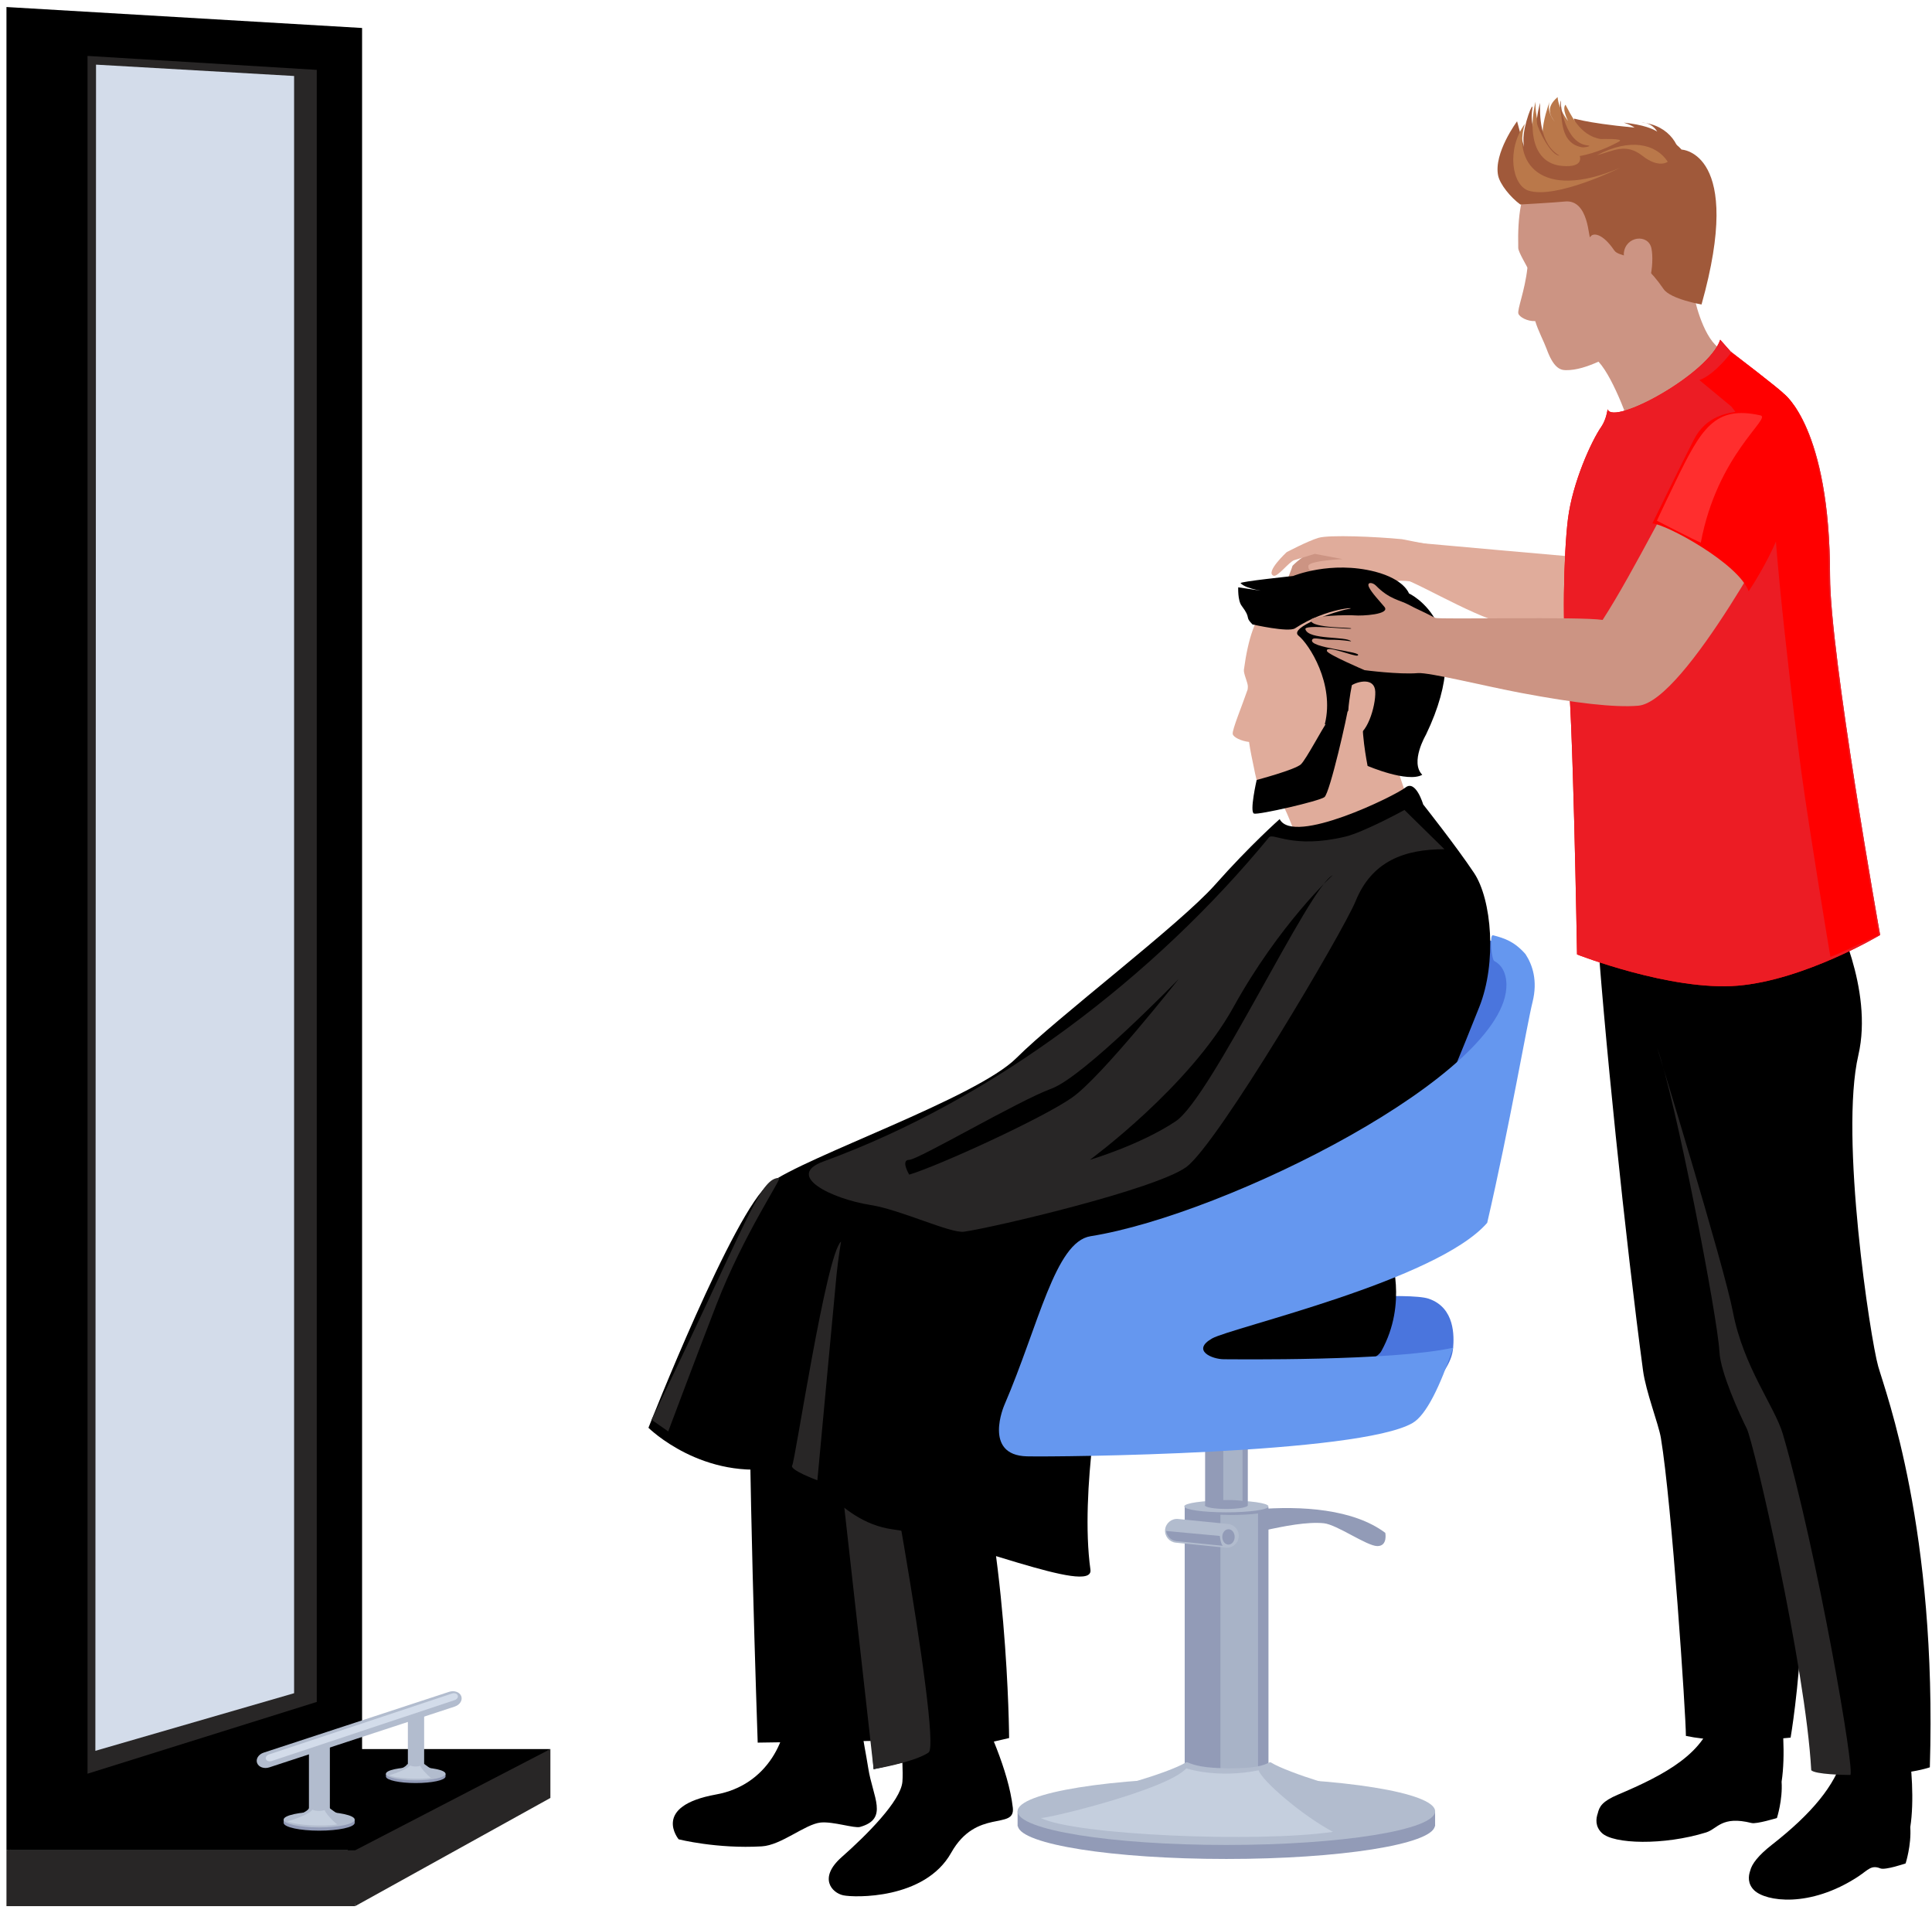 <svg width="261" height="258" viewBox="0 0 261 258" fill="none" xmlns="http://www.w3.org/2000/svg">
<path d="M240.381 229.75C240.381 229.75 232.237 227.211 231.591 231.148C230.678 236.759 224.73 239.781 218.568 242.396C216.447 243.294 216.06 244.004 215.845 244.923C215.597 245.64 215.479 246.677 216.389 247.559C217.94 249.08 224.754 249.271 230.484 247.496C232.035 247.009 232.569 245.208 236.631 246.224C237.308 246.391 240.049 245.548 240.049 245.548C240.049 245.548 240.842 243.103 240.682 240.645C241.224 237.162 240.844 232.193 240.381 229.75Z" fill="black"/>
<path d="M215.603 123.119C216.555 138.341 219.659 168.01 221.963 185.118C222.353 188.011 224.053 192.305 224.372 194.203C225.863 203.147 227.754 231.672 227.754 234.458C233.307 235.649 241.899 234.688 241.899 234.688C241.899 234.688 246.363 209.082 240.672 188.019C238.64 180.476 239.817 133.097 241.407 126.74C242.992 120.377 215.603 123.119 215.603 123.119Z" fill="black"/>
<path d="M257.768 235.883C257.768 235.883 250.049 233.438 248.98 237.279C247.915 241.107 244.797 244.927 239.36 249.171C237.555 250.585 236.655 251.747 236.438 252.671C236.192 253.373 236.069 254.42 236.977 255.308C238.538 256.824 244.489 257.738 251.022 253.457C252.39 252.551 252.782 251.852 254.02 252.352C254.663 252.629 257.435 251.682 257.435 251.682C257.435 251.682 258.228 249.242 258.066 246.778C258.615 243.306 258.241 238.324 257.768 235.883Z" fill="black"/>
<path d="M247.724 123.261C247.724 123.261 253.138 133.532 251.049 142.523C248.504 153.491 252.675 180.838 253.729 184.535C254.789 188.25 261.691 206.546 260.708 238.7C260.708 238.7 254.059 241.046 245.914 238.135C245.914 229.115 242.383 202.787 238.405 196.958C236.92 194.775 235.235 187.949 235.235 184.768C235.235 181.595 223.447 136.625 224.501 128.142C225.563 119.669 247.724 123.261 247.724 123.261Z" fill="black"/>
<path d="M223.879 141.537C226.322 148.305 232.052 177.932 232.283 182.574C232.424 185.394 235.042 191.086 235.981 192.963C236.917 194.841 243.932 225.183 244.685 239.096C245.248 239.664 249.202 239.735 249.95 239.735C250.706 239.735 245.465 209.505 240.861 193.72C239.779 189.994 235.528 184.664 234.1 177.173C232.921 170.978 223.879 141.537 223.879 141.537Z" fill="#282626"/>
<path d="M188.289 77.833C189.921 77.652 198.371 83.046 203.304 84.255C210.965 86.125 215.043 87.772 218.445 87.389C225.22 86.635 238.736 54.709 238.736 54.709C238.736 54.709 228.165 52.717 225.866 56.068C223.569 59.419 223.148 68.512 218.725 75.788C215.445 75.364 188.767 73.186 188.265 72.945L188.289 77.833Z" fill="#E0AC9B"/>
<path d="M174.611 76.419C174.321 77.453 173.332 79.215 174.125 78.943C174.914 78.673 174.805 78.087 175.555 77.587C176.303 77.071 177.585 75.089 177.585 75.089C177.585 75.089 174.522 78.501 175.202 78.859C175.872 79.213 178.461 76.293 178.461 76.293C178.461 76.293 176.813 78.427 177.161 78.364C177.287 78.336 177.496 78.453 177.739 78.33C178.181 78.126 178.754 77.582 179.285 77.191C180.09 76.584 184.453 75.393 183.598 74.704C182.74 74.016 180.841 72.932 178.485 73.871C176.12 74.809 174.611 76.419 174.611 76.419Z" fill="#CC9483"/>
<path d="M189.392 72.825C185.772 72.472 179.586 72.22 178.14 72.636C176.699 73.055 173.819 74.576 173.819 74.576C173.819 74.576 170.91 77.271 172.03 77.755C172.587 77.999 174.133 75.87 174.852 75.655C175.569 75.438 177.619 74.807 177.619 74.807L181.393 75.516C181.393 75.516 176.782 75.726 176.753 76.438C176.727 77.156 177.125 77.171 178.799 77.245C180.447 77.307 182.314 78.952 183.75 79.14C186.143 79.436 187.281 78.726 188.764 78.48C189.954 78.284 192.488 78.852 192.488 78.852L194.513 73.825L189.392 72.825Z" fill="#E0AC9B"/>
<path d="M192.635 188.883C194.735 185.582 196.137 184.181 196.31 182.019C196.428 180.576 196.606 176.628 193.004 175.408C190.388 174.515 176.892 175.567 173.733 175.567C166.232 175.567 160.833 186.48 165.034 188.582C169.234 190.687 192.635 188.883 192.635 188.883Z" fill="#4A75DD"/>
<path d="M203.234 127.567C196.635 125.559 193.332 125.812 182.232 131.515C160.431 147.334 132.058 154.466 128.826 155.796C124.324 157.647 122.525 166.355 116.172 178.815C116.172 178.815 112.024 185.28 118.024 185.429C122.222 185.536 182.229 186.633 189.429 182.426C190.366 181.876 191.292 180.784 192.186 179.289C185.014 180.378 165.699 180.708 163.628 180.274C161.224 179.776 159.728 179.274 162.027 177.47C164.132 175.82 188.54 170.542 197.446 165.025C200.396 154.097 203.629 139.388 204.429 136.178C205.936 130.167 203.234 127.567 203.234 127.567Z" fill="#4A75DD"/>
<path d="M157.398 206.595C159.158 205.155 178.576 200.6 187.144 207.035C187.144 207.035 187.5 208.821 186.074 208.821C184.646 208.821 180.621 205.92 178.845 205.737C174.38 205.286 166.299 208.14 164.117 208.017C161.938 207.894 157.398 206.595 157.398 206.595Z" fill="#929BB7"/>
<path d="M171.362 203.573H160.047V240.887H171.362V203.573Z" fill="#929BB7"/>
<path d="M171.362 203.46C171.362 203.902 168.814 204.261 165.676 204.261C162.532 204.261 159.984 203.902 159.984 203.46C159.984 203.014 162.532 202.656 165.676 202.656C168.814 202.656 171.362 203.014 171.362 203.46Z" fill="#B2BCCE"/>
<path opacity="0.71" d="M164.868 204.593V239.866H169.955V204.418C168.956 204.544 167.654 204.622 166.207 204.622C165.744 204.622 165.3 204.609 164.868 204.593Z" fill="#B2BCCE"/>
<path d="M193.873 246.542C193.873 246.542 193.876 246.537 193.876 246.532L193.873 246.521V244.641H191.31C186.864 243.07 177.074 241.984 165.676 241.984C154.28 241.984 144.485 243.07 140.036 244.641H137.47V246.657H137.509C137.936 249.116 150.367 251.08 165.676 251.08C180.982 251.08 193.413 249.116 193.837 246.657H193.873V246.542Z" fill="#929BB7"/>
<path d="M193.875 244.638C193.875 247.154 181.248 249.188 165.672 249.188C150.097 249.188 137.467 247.156 137.467 244.638C137.467 242.124 150.097 240.09 165.672 240.09C181.248 240.092 193.875 242.124 193.875 244.638Z" fill="#B2BCCE"/>
<path d="M166.243 244.505C170.363 243.973 185.187 242.056 184.01 242.056C182.645 242.056 174.09 239.514 171.681 238.038C171.451 237.896 171.236 238.446 169.091 238.705C168.027 238.836 166.688 238.823 165.956 238.841C165.218 238.826 164.038 238.802 162.974 238.674C160.829 238.412 160.447 237.899 160.212 238.038C157.808 239.514 148.761 242.056 147.396 242.056C146.219 242.056 161.044 243.973 165.163 244.505L165.187 244.641C165.187 244.641 165.375 244.62 165.702 244.575C166.031 244.62 166.217 244.641 166.217 244.641L166.243 244.505Z" fill="#B2BCCE"/>
<path opacity="0.59" d="M160.259 238.839C157.717 241.719 141.386 245.675 140.58 245.536C145.267 247.885 170.033 248.895 180.077 247.416C175.793 245.138 170.436 240.449 170.036 239.106C164.342 240.245 160.259 238.839 160.259 238.839Z" fill="#D3DCEA"/>
<path d="M168.57 187.222H162.803V203.245H168.57V187.222Z" fill="#929BB7"/>
<path d="M168.576 203.313C168.576 203.035 167.274 202.818 165.673 202.818C164.07 202.818 162.772 203.035 162.772 203.313C162.772 203.585 164.072 203.805 165.673 203.805C167.276 203.802 168.576 203.585 168.576 203.313Z" fill="#929BB7"/>
<path opacity="0.71" d="M165.948 202.601C166.686 202.601 167.35 202.645 167.857 202.726V187.847H165.26V202.609C165.483 202.603 165.71 202.601 165.948 202.601Z" fill="#B2BCCE"/>
<path d="M167.344 207.594C167.258 208.479 166.466 209.125 165.587 209.034L158.836 208.361C157.957 208.266 157.311 207.484 157.4 206.599C157.487 205.716 158.274 205.072 159.161 205.159L165.911 205.834C166.79 205.921 167.433 206.711 167.344 207.594Z" fill="#B2BCCE"/>
<path d="M166.795 207.583C166.795 208.152 166.423 208.62 165.96 208.62C165.497 208.62 165.121 208.154 165.121 207.583C165.121 207.005 165.497 206.544 165.96 206.544C166.423 206.544 166.795 207.005 166.795 207.583Z" fill="#929BB7"/>
<path d="M158.937 208.155L165.199 208.786C164.916 208.589 164.788 207.45 164.788 207.45L157.538 206.783C157.64 207.495 158.189 208.081 158.937 208.155Z" fill="#929BB7"/>
<path d="M116.653 228.804C115.764 231.78 116.674 234.875 117.292 238.797C117.896 242.717 120.095 245.657 116.185 246.754C115.427 246.971 112.537 245.989 110.855 246.16C108.749 246.385 105.551 249.223 102.912 249.377C96.831 249.733 91.681 248.424 91.681 248.424C91.681 248.424 87.943 243.95 96.747 242.368C103.581 241.143 106.84 234.839 106.343 229.115C106.22 227.649 116.653 228.804 116.653 228.804Z" fill="black"/>
<path d="M131.727 229.539C133.291 232.877 136.239 239.025 136.825 244.156C137.175 247.251 131.915 244.162 128.494 250.249C124.934 256.588 115.38 256.308 113.908 255.986C112.406 255.658 110.502 253.661 113.704 250.83C117.114 247.819 121.676 243.245 121.908 240.661C122.123 238.085 121.315 230.476 121.315 230.476L131.727 229.539Z" fill="black"/>
<path d="M105.041 171.943C101.96 173.82 101.482 179.077 101.372 181.591C100.883 192.747 102.36 235.366 102.36 235.366L119.199 235.115C119.199 235.115 127.406 196.258 123.083 180.601C121.773 175.854 111.504 168.002 105.041 171.943Z" fill="black"/>
<path d="M185.96 91.357C185.683 94.044 189.112 105.65 190.78 109.394C192.439 113.13 184.359 118.422 184.359 118.422L176.222 116.508C176.222 116.508 174.303 109.881 172.532 107.376C170.756 104.844 185.96 91.357 185.96 91.357Z" fill="#E0AC9B"/>
<path d="M177.752 79.584C171.935 79.602 169.204 81.806 168.043 90.46C167.975 91.009 168.611 92.235 168.577 92.772C168.566 92.894 168.566 92.997 168.548 93.12C167.808 95.288 166.44 98.566 166.531 99.129C166.604 99.592 167.706 100.092 168.739 100.212C168.922 101.548 169.189 102.645 169.382 103.629C169.874 106.171 170.172 106.805 170.923 106.944C173.706 107.428 176.907 106.522 179.972 105.889C184.168 105.017 184.481 98.841 185.146 94.376C186.223 87.001 185.19 79.555 177.752 79.584Z" fill="#E0AC9B"/>
<path d="M184.722 91.474C185.718 89.866 187.9 90.068 188.344 91.482C188.776 92.942 187.751 97.936 185.153 98.278C182.564 98.629 184.722 91.474 184.722 91.474Z" fill="#E0AC9B"/>
<path d="M169.204 84.338C168.079 83.207 169.12 83.655 167.737 81.817C167.187 81.084 167.276 79.324 167.276 79.324L171.194 79.913C171.194 79.913 168.336 79.599 167.598 78.764C167.418 78.557 174.696 77.795 174.696 77.795C174.696 77.795 179.786 75.68 185.773 77.216C189.738 78.251 190.34 80.151 190.34 80.151C190.34 80.151 199.763 84.451 192.628 99.251C192.628 99.251 190.45 102.951 192.137 104.645C190.17 105.771 184.75 103.446 184.75 103.446C184.75 103.446 183.636 97.824 184.298 96.382C185.7 93.282 183.843 91.947 182.995 93.072C182.695 93.465 182.917 95.565 182.363 95.889C181.871 96.164 178.86 98.238 178.981 97.78C180.322 92.35 176.836 86.998 175.426 85.864C174.019 84.744 180.424 82.544 182.111 82.259C183.798 81.979 179.292 82.005 174.953 84.862C174.077 85.448 169.204 84.338 169.204 84.338Z" fill="black"/>
<path d="M182.627 92.544C183.386 92.052 185.711 91.437 185.79 93.427C185.865 95.421 184.597 99.537 182.91 99.362C181.244 99.186 182.627 92.544 182.627 92.544Z" fill="#E0AC9B"/>
<path d="M179.357 97.403C178.617 98.417 176.493 102.48 175.761 103.216C175.02 103.954 169.768 105.344 169.768 105.344C169.768 105.344 168.767 109.711 169.415 109.887C170.059 110.073 178.185 108.214 178.923 107.664C179.66 107.104 182.08 96.408 182.163 95.392C182.26 94.385 179.357 97.403 179.357 97.403Z" fill="black"/>
<path d="M148.037 169.809C134.18 170.188 117.138 174.838 112.794 178.561C110.058 180.902 110.277 181.402 110.434 185.251C110.986 199.096 117.109 224.325 118.019 238.953L136.323 234.748C136.323 234.748 136.197 207.987 130.27 189.751C129.551 187.531 183.462 188.167 186.613 182.481C190.228 175.961 187.819 169.476 187.819 169.476C187.819 169.476 149.743 169.759 148.037 169.809Z" fill="black"/>
<path d="M111.434 180.165L118.019 238.954C118.019 238.954 123.517 238.024 125.445 236.702C127.367 235.38 117.554 181.997 116.68 180.848C115.815 179.699 111.434 180.165 111.434 180.165Z" fill="#282626"/>
<path d="M172.874 110.633C174.712 114.236 188.457 107.497 189.861 106.371C191.263 105.245 192.262 108.651 192.262 108.651C192.262 108.651 196.735 114.299 199.136 117.907C201.534 121.512 202.235 130.018 199.834 136.027C197.433 142.031 195.035 148.039 192.035 154.645C189.035 161.251 152.64 181.448 149.039 185.053C149.039 185.053 145.829 201.37 147.31 212.005C147.809 215.587 129.773 207.803 120.637 206.567C112.741 205.496 109.864 197.361 105.569 198.16C94.948 200.139 87.601 192.842 87.601 192.842C87.601 192.842 99.164 163.442 103.963 159.84C108.765 156.237 131.907 148.304 137.308 142.903C142.707 137.496 159.331 124.918 164.133 119.512C168.932 114.1 172.874 110.633 172.874 110.633Z" fill="black"/>
<path d="M195.132 114.699C189.733 114.699 185.334 116.302 183.134 121.711C181.487 125.756 164.433 154.645 160.23 157.648C156.032 160.654 134.428 165.76 130.231 166.359C128.421 166.618 121.67 163.39 117.629 162.756C112.288 161.911 105.982 158.79 111.252 156.868C134.355 148.456 156.032 131.817 171.435 113.097C171.982 112.432 174.634 114.699 181.738 113C184.288 112.387 189.733 109.397 189.733 109.397L195.132 114.699Z" fill="#282626"/>
<path d="M180.031 118.208C176.83 119.811 163.63 148.237 158.828 151.444C154.028 154.649 147.23 156.652 147.23 156.652C147.23 156.652 160.645 146.849 166.63 136.028C172.831 124.814 180.031 118.208 180.031 118.208Z" fill="black"/>
<path d="M122.829 158.651C126.828 157.452 140.831 151.048 144.833 148.241C148.832 145.44 159.237 132.223 159.237 132.223C159.237 132.223 146.434 145.437 142.032 147.04C137.633 148.642 124.029 156.651 122.831 156.651C121.626 156.651 122.829 158.651 122.829 158.651Z" fill="black"/>
<path d="M113.618 167.7C111.623 169.299 107.417 197.333 107.019 197.935C106.622 198.537 110.422 199.935 110.422 199.935C110.422 199.935 112.821 174.109 113.019 172.104C113.218 170.101 113.618 167.7 113.618 167.7Z" fill="#282626"/>
<path d="M105.261 159.093C102.92 159.093 101.377 163.675 92.427 182.547C89.936 187.794 88.022 191.76 88.022 191.76L90.274 193.334C90.274 193.334 94.493 182.086 96.802 176.156C100.506 166.631 105.692 159.093 105.261 159.093Z" fill="#282626"/>
<path d="M206.078 128.859C204.566 127.16 203.295 126.733 201.676 126.314C201.184 126.34 201.522 129.616 201.862 129.794C203.287 130.548 203.496 132.116 203.509 132.951C203.737 144.963 165.708 164.048 147.331 166.967C142.526 167.729 140.332 178.982 135.676 189.782C135.676 189.782 132.731 196.547 138.731 196.699C142.929 196.801 183.634 196.398 190.835 192.193C192.679 191.117 194.536 187.258 196.311 182.027C188.041 183.87 166.688 183.585 165.334 183.585C163.733 183.585 160.934 182.388 163.735 180.783C166.32 179.304 194.138 172.978 200.912 165.158C203.957 151.988 206.274 138.389 207.04 135.326C207.754 132.446 207.03 130.309 206.078 128.859Z" fill="#6597EF"/>
<path d="M232.092 46.904C229.924 45.202 228.794 40.008 228.857 39.788C229.757 36.643 230.437 32.135 230.787 28.079C230.787 28.079 225.517 27.055 222.067 26.613C220.717 22.633 218.044 19.991 213.274 20.774C207.321 21.743 204.881 24.442 205.105 33.499C205.121 34.072 206.343 36.041 206.343 36.172C205.997 39.329 204.941 41.796 205.126 42.369C205.281 42.822 206.322 43.416 207.397 43.369C207.807 44.712 208.576 46.142 208.932 47.116C209.845 49.635 210.726 49.986 211.521 49.996C212.976 50.014 214.459 49.506 215.949 48.849C218.152 51.248 220.38 58.013 220.38 58.013L227.272 55.251C227.272 55.251 235.422 49.525 232.092 46.904Z" fill="#CC9483"/>
<path d="M205.384 27.62C204.05 26.649 202.635 24.887 202.389 23.722C201.754 20.669 204.947 16.383 204.947 16.383L206.407 21.782C206.407 21.782 205.855 20.653 205.805 18.949C205.748 16.936 207.22 13.312 207.003 14.707C206.341 19.02 209.948 20.028 209.948 20.028C217.188 14.556 206.208 15.851 220.826 17.236C225.053 17.645 227.163 20.203 227.163 20.203C227.163 20.203 235.664 20.496 229.865 41.125C229.865 41.125 225.675 40.408 224.741 39.044C221.095 33.718 218.825 34.933 218.061 33.802C216.497 31.5 215.169 31.372 214.831 32.016C214.585 32.469 214.708 26.835 211.366 27.222C210.272 27.343 205.384 27.62 205.384 27.62Z" fill="#A0593A"/>
<path d="M225.304 21.848C223.716 19.397 220.146 18.614 215.718 20.973C218.019 20.358 219.649 19.297 221.877 21.041C224.1 22.79 225.304 21.848 225.304 21.848Z" fill="#BA784A"/>
<path d="M213.367 20.947C209.439 21.112 207.276 17.365 207.448 13.731C206.515 17.438 206.951 22.073 211.052 22.413C214.209 22.68 213.367 20.947 213.367 20.947Z" fill="#BA784A"/>
<path d="M218.84 22.678C207.887 27.32 204.429 21.622 206.001 16.721C203.459 20.224 204.28 25.037 206.485 25.746C210.222 26.948 218.84 22.678 218.84 22.678Z" fill="#BA784A"/>
<path d="M216.272 18.781C213.353 18.349 212.113 15.244 211.488 14.144C210.973 14.676 211.834 16.341 211.834 16.341C211.834 16.341 210.531 14.749 210.424 13.113C208.705 14.587 209.477 15.668 210.058 16.472C208.755 14.88 209.399 13.579 209.399 13.579C209.399 13.579 207.115 19.347 209.372 20.635C212.545 22.449 218.085 19.493 218.77 19.087C219.453 18.679 216.272 18.781 216.272 18.781Z" fill="#BA784A"/>
<path d="M208.05 13.891C208.04 15.247 207.878 19.418 210.681 21.023C209.476 20.992 207.765 17.462 207.64 16.656C207.514 15.855 208.05 13.891 208.05 13.891Z" fill="#A0593A"/>
<path d="M210.872 13.6C210.731 14.273 211.505 19.29 214.406 19.63C215.266 19.693 214.05 19.96 213.697 19.892C210.971 19.376 211.081 16.553 210.846 15.069C210.637 13.755 210.872 13.6 210.872 13.6Z" fill="#A0593A"/>
<path d="M226.881 22.344C227.407 20.011 225.561 16.857 221.763 16.558C221.763 16.558 223.398 16.445 224.138 18.283C224.875 20.113 224.739 18.784 224.739 18.784C224.739 18.784 224.703 17.139 219.362 16.561C221.901 17.438 220.586 17.647 221.65 18.679C222.712 19.705 226.881 22.344 226.881 22.344Z" fill="#A0593A"/>
<path d="M219.367 34.195C219.597 31.857 222.702 31.54 223.102 33.564C223.505 35.59 222.869 40.017 221.117 40.109C219.378 40.206 219.367 34.195 219.367 34.195Z" fill="#CC9483"/>
<path d="M216.332 57.631C217.004 56.665 217.177 55.28 217.177 55.28C217.93 57.537 230.843 50.517 232.389 45.883L233.798 47.478C233.798 47.478 240.39 52.52 240.986 53.191C240.986 53.191 247.229 57.631 247.229 77.844C247.229 88.4 253.993 126.286 253.993 126.286C253.993 126.286 243.758 132.381 234.743 133.13C225.73 133.881 213.047 128.912 213.047 128.912C213.047 128.912 212.482 94.765 211.734 90.251C210.981 85.74 211.245 74.579 211.826 70.041C212.451 65.148 214.985 59.566 216.332 57.631Z" fill="#FF0000"/>
<path d="M216.332 57.631C217.004 56.665 217.177 55.28 217.177 55.28C217.93 57.537 230.843 50.517 232.389 45.883L233.798 47.478C233.798 47.478 240.39 52.52 240.986 53.191C240.986 53.191 247.229 57.631 247.229 77.844C247.229 88.4 253.993 126.286 253.993 126.286C253.993 126.286 243.758 132.381 234.743 133.13C225.73 133.881 213.047 128.912 213.047 128.912C213.047 128.912 212.482 94.765 211.734 90.251C210.981 85.74 211.245 74.579 211.826 70.041C212.451 65.148 214.985 59.566 216.332 57.631Z" fill="#EC1C24"/>
<path d="M240.986 53.191C240.458 52.599 235.059 48.444 233.862 47.643C232.797 48.983 231.16 50.769 229.575 51.334L233.893 54.908C233.893 54.908 240.28 62.99 239.718 66.75C239.153 70.507 242.519 98.203 243.377 104.447C244.504 112.624 247.214 128.956 247.276 129.236C247.745 129.152 253.802 126.288 253.802 126.288C253.802 126.288 247.041 88.4 247.041 77.844C247.044 57.634 240.986 53.191 240.986 53.191Z" fill="#FF0000"/>
<path d="M228.887 61.971C226.64 65.05 220.844 77.031 216.503 83.731C213.44 83.25 194.339 83.695 193.878 83.451C191.77 82.359 191.556 82.357 190.314 81.681C189.061 81.016 187.698 80.953 185.893 79.108C185.404 78.608 184.586 78.573 184.952 79.328C185.318 80.082 186.312 81.105 187.018 81.956C187.899 83.001 183.974 83.21 182.974 83.116C182.111 83.03 177.045 83.147 177.082 83.773C177.152 84.925 182.964 84.695 182.514 84.902C182.224 85.033 176.153 84.292 176.349 84.983C176.752 86.473 181.931 85.894 182.535 86.627C182.535 86.627 181.159 86.381 179.807 86.412C178.565 86.441 177.505 86.012 177.286 86.368C176.535 87.528 184.293 87.996 183.409 88.538C183.048 88.758 178.983 87.007 179.266 87.944C179.407 88.405 184.34 90.513 184.34 90.513C184.34 90.513 188.987 91.128 191.543 90.913C193.078 90.79 200.833 92.725 205.517 93.597C212.864 94.974 218.106 95.587 221.31 95.317C227.681 94.796 241.305 68.716 241.305 68.716C241.305 68.716 231.136 58.885 228.887 61.971Z" fill="#CC9483"/>
<path d="M223.223 70.697C225.072 70.791 234.849 76.083 236.237 79.863C240.268 73.724 242.159 67.99 242.355 64.29C242.549 60.591 241.479 55.768 237.257 55.545C233.036 55.323 230.326 56.504 228.851 59.342C227.381 62.172 223.223 70.697 223.223 70.697Z" fill="#FF0000"/>
<path d="M237.827 56.104C231.612 54.716 229.813 57.916 226.297 65.16C224.291 69.297 223.839 70.334 223.839 70.334C223.839 70.334 228.991 72.991 229.768 73.295C231.991 61.356 239.38 56.449 237.827 56.104Z" fill="#FF2E2E"/>
<path d="M48.915 241.421L0.873 249.909V0.949L48.915 3.78V241.421Z" fill="black"/>
<path d="M47.976 249.909H0.873V257.452H47.976V249.909Z" fill="#282626"/>
<path d="M74.354 242.838L47.977 257.453L46.622 247.082L74.354 236.237V242.838Z" fill="#282626"/>
<path d="M47.976 249.91L74.353 236.237H46.563L0.873 249.91H47.976Z" fill="black"/>
<path d="M11.824 7.552V239.564L42.794 229.869V9.437L11.824 7.552Z" fill="#282626"/>
<path d="M12.972 8.731L12.883 236.473L39.731 228.692V10.263L12.972 8.731Z" fill="#D3DCEA"/>
<path d="M44.563 235.339H41.735V244.958H44.563V235.339Z" fill="#B2BCCE"/>
<path d="M47.917 246.207V246.202V245.764H47.481C46.725 245.4 45.059 245.146 43.118 245.146C41.175 245.146 39.509 245.4 38.75 245.764H38.316V246.23H38.321C38.394 246.799 40.51 247.257 43.118 247.257C45.723 247.257 47.842 246.801 47.912 246.23H47.917V246.207Z" fill="#929BB7"/>
<path d="M47.917 245.767C47.917 246.351 45.767 246.822 43.118 246.822C40.466 246.822 38.316 246.348 38.316 245.767C38.316 245.183 40.466 244.714 43.118 244.714C45.767 244.714 47.917 245.183 47.917 245.767Z" fill="#B2BCCE"/>
<path d="M43.216 245.736C43.917 245.613 46.438 245.186 46.239 245.168C45.591 245.105 44.49 244.175 44.49 244.175C44.137 244.175 44.066 244.335 43.7 244.393C43.519 244.421 43.289 244.421 43.164 244.424C43.041 244.421 42.839 244.416 42.656 244.385C42.293 244.325 41.772 244.173 41.751 244.217C41.532 244.704 40.237 245.165 40.007 245.165C39.803 245.165 42.329 245.61 43.03 245.733L43.033 245.765C43.033 245.765 43.067 245.759 43.124 245.751C43.179 245.759 43.211 245.765 43.211 245.765L43.216 245.736Z" fill="#B2BCCE"/>
<path opacity="0.59" d="M42.195 244.425C41.761 245.093 38.98 246.009 38.844 245.978C39.642 246.52 43.861 246.753 45.569 246.413C44.839 245.884 43.929 244.797 43.861 244.485C42.89 244.75 42.195 244.425 42.195 244.425Z" fill="#D3DCEA"/>
<path d="M57.299 230.656H55.1V239.21H57.299V230.656Z" fill="#B2BCCE"/>
<path d="M60.188 239.947C60.188 239.944 60.188 239.944 60.188 239.947V239.941V239.578H59.819C59.186 239.269 57.787 239.059 56.16 239.059C54.533 239.059 53.134 239.269 52.501 239.578H52.135V239.968H52.14C52.2 240.441 53.974 240.826 56.16 240.826C58.344 240.826 60.12 240.444 60.18 239.968H60.185L60.188 239.947Z" fill="#929BB7"/>
<path d="M60.188 239.577C60.188 240.064 58.386 240.462 56.163 240.462C53.939 240.462 52.137 240.064 52.137 239.577C52.137 239.085 53.937 238.697 56.163 238.697C58.386 238.697 60.188 239.087 60.188 239.577Z" fill="#B2BCCE"/>
<path d="M56.242 239.548C56.831 239.448 58.944 239.087 58.779 239.074C58.238 239.019 57.309 238.241 57.309 238.241C57.014 238.241 56.956 238.37 56.648 238.419C56.496 238.445 56.305 238.445 56.2 238.448C56.096 238.445 55.926 238.443 55.777 238.414C55.468 238.364 55.034 238.239 55.016 238.275C54.83 238.686 53.747 239.071 53.554 239.071C53.384 239.071 55.5 239.446 56.088 239.545V239.574C56.088 239.574 56.119 239.566 56.166 239.561C56.211 239.569 56.24 239.574 56.24 239.574L56.242 239.548Z" fill="#B2BCCE"/>
<path opacity="0.59" d="M55.39 238.451C55.022 239.006 52.694 239.776 52.579 239.755C53.248 240.208 56.784 240.402 58.218 240.116C57.606 239.674 56.842 238.76 56.784 238.504C55.971 238.723 55.39 238.451 55.39 238.451Z" fill="#D3DCEA"/>
<path d="M62.311 229.084C62.52 229.639 62.128 230.262 61.437 230.495L36.373 238.711C35.677 238.936 34.948 238.677 34.736 238.13C34.526 237.577 34.916 236.954 35.609 236.721L60.671 228.505C61.367 228.28 62.096 228.537 62.311 229.084Z" fill="#B2BCCE"/>
<path d="M61.837 228.985C61.741 228.733 61.398 228.624 61.074 228.733L36.349 236.957C36.02 237.067 35.831 237.355 35.928 237.601C36.028 237.85 36.37 237.957 36.695 237.853L61.419 229.624C61.748 229.516 61.934 229.226 61.837 228.985Z" fill="#D3DCEA"/>
</svg>
